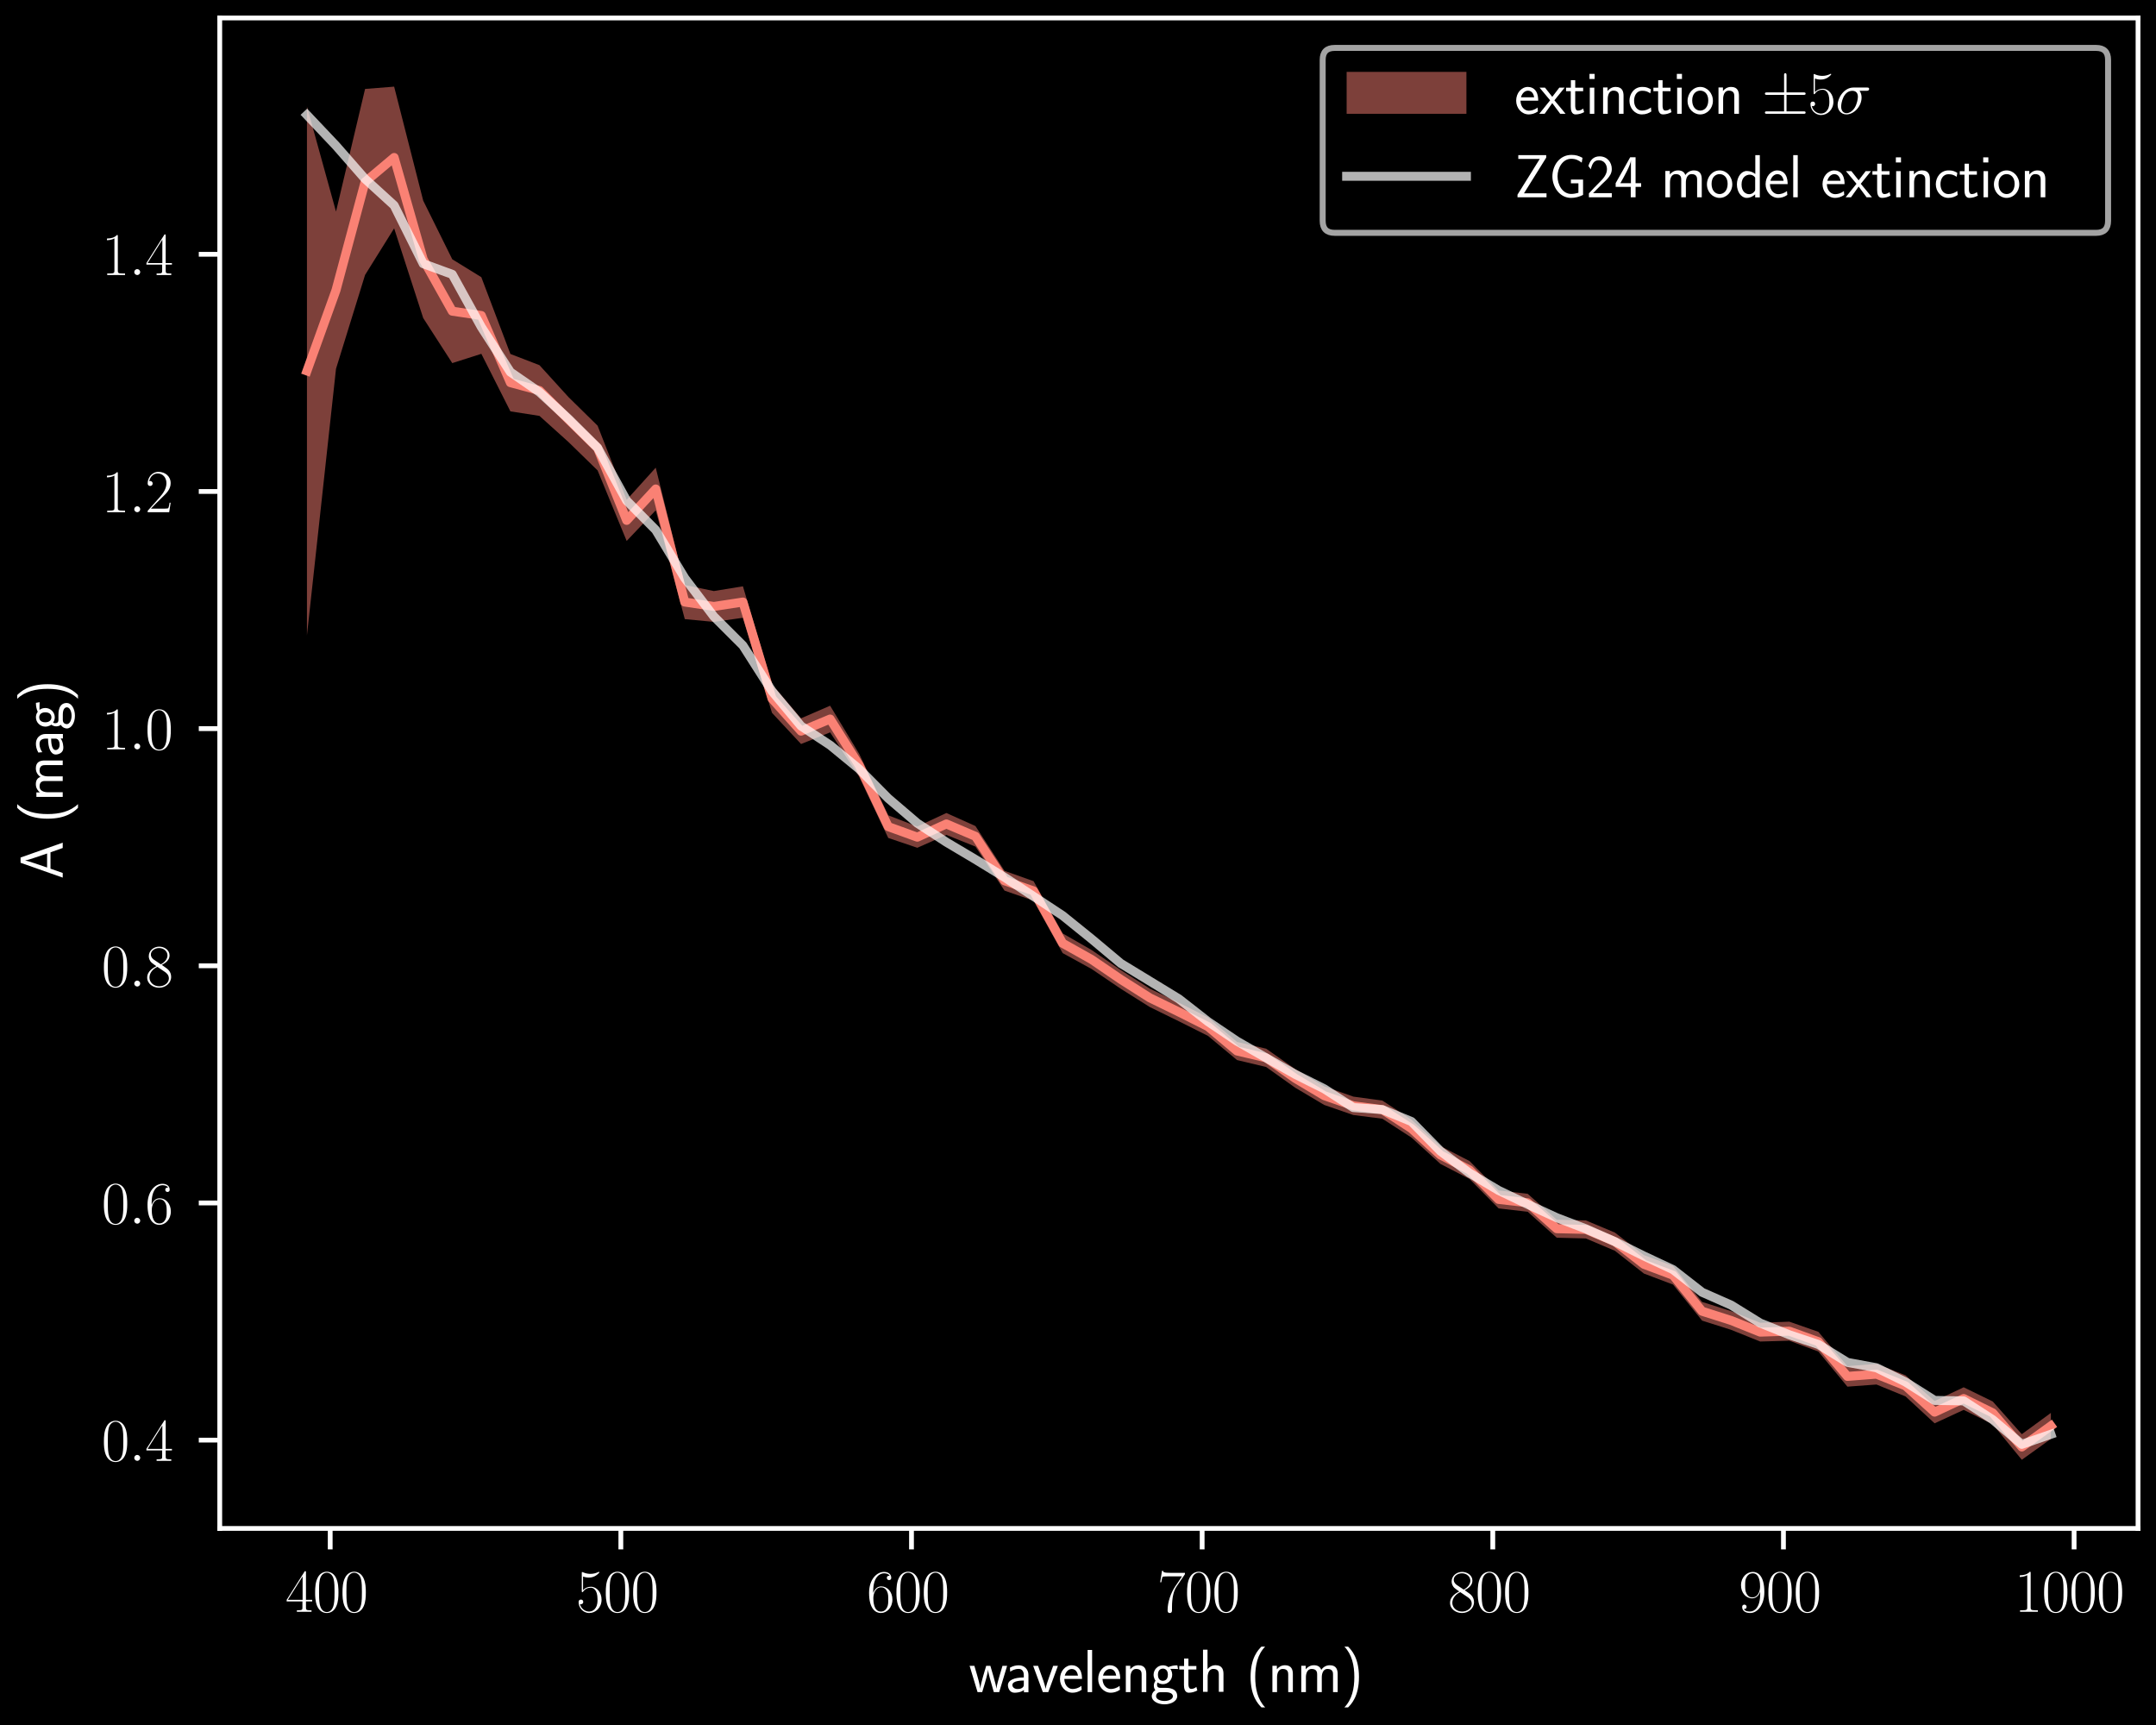 <?xml version="1.0" encoding="UTF-8" standalone="no"?>
<svg
   width="360pt"
   height="288pt"
   viewBox="0 0 360 288"
   version="1.1"
   id="svg2136"
   sodipodi:docname="empirical_extcurve_example_extinction (1).svg"
   inkscape:version="1.1.2 (0a00cf5339, 2022-02-04)"
   xmlns:inkscape="http://www.inkscape.org/namespaces/inkscape"
   xmlns:sodipodi="http://sodipodi.sourceforge.net/DTD/sodipodi-0.dtd"
   xmlns:xlink="http://www.w3.org/1999/xlink"
   xmlns="http://www.w3.org/2000/svg"
   xmlns:svg="http://www.w3.org/2000/svg"
   xmlns:rdf="http://www.w3.org/1999/02/22-rdf-syntax-ns#"
   xmlns:cc="http://creativecommons.org/ns#"
   xmlns:dc="http://purl.org/dc/elements/1.1/">
  <sodipodi:namedview
     id="namedview2138"
     pagecolor="#ffffff"
     bordercolor="#999999"
     borderopacity="1"
     inkscape:pageshadow="0"
     inkscape:pageopacity="0"
     inkscape:pagecheckerboard="0"
     inkscape:document-units="pt"
     showgrid="false"
     inkscape:zoom="1.7005208"
     inkscape:cx="240.22052"
     inkscape:cy="192"
     inkscape:window-width="1440"
     inkscape:window-height="836"
     inkscape:window-x="0"
     inkscape:window-y="0"
     inkscape:window-maximized="1"
     inkscape:current-layer="svg2136" />
  <defs
     id="defs1706">
    <style
       type="text/css"
       id="style1704">*{stroke-linejoin: round; stroke-linecap: butt}</style>
  </defs>
  <g
     id="patch_1">
    <path
       d="M 0,288 H 360 V 0 H 0 Z"
       id="path1708" />
  </g>
  <g
     id="axes_1">
    <g
       id="patch_2">
      <path
         d="M 36.693,255.181 H 357 V 3 H 36.693 Z"
         id="path1711" />
    </g>
    <g
       id="PolyCollection_1">
      <path
         d="m 51.252,17.773 v 88.312 l 4.853,-44.511 4.853,-15.672 4.853,-7.78 4.853,14.976 4.853,7.525 4.853,-1.55 4.853,9.605 4.853,0.759 4.853,4.372 4.853,4.732 4.853,11.776 4.853,-5.116 4.853,18.166 4.853,0.461 4.853,-0.684 4.853,15.871 4.853,5.203 4.853,-1.941 4.853,7.412 4.853,10.214 4.853,1.641 4.853,-2.151 4.853,1.955 4.853,7.348 4.853,1.685 4.853,8.744 4.853,2.667 4.853,3.291 4.853,3.053 4.853,2.377 4.853,2.432 4.853,4.04 4.853,1.154 4.853,3.454 4.853,2.886 4.853,1.679 4.853,0.619 4.853,3.144 4.853,4.41 4.853,2.513 4.853,4.908 4.853,0.56 4.853,4.333 4.853,0.121 4.853,2.058 4.853,3.807 4.853,1.836 4.853,6.018 4.853,1.54 4.853,1.952 4.853,-0.137 4.853,1.807 4.853,5.865 4.853,-0.357 4.853,1.99 4.853,4.488 4.853,-2.247 4.853,2.41 4.853,5.923 4.853,-3.481 v -4.343 0 l -4.853,3.552 -4.853,-5.46 -4.853,-2.369 -4.853,2.29 -4.853,-4.287 -4.853,-1.917 -4.853,0.388 -4.853,-5.737 -4.853,-1.695 -4.853,0.186 -4.853,-1.94 -4.853,-1.544 -4.853,-6.004 -4.853,-1.803 -4.853,-3.768 -4.853,-2.032 -4.853,-0.111 -4.853,-4.333 -4.853,-0.556 -4.853,-4.908 -4.853,-2.502 -4.853,-4.418 -4.853,-3.177 -4.853,-0.665 -4.853,-1.712 -4.853,-2.89 -4.853,-3.402 -4.853,-1.125 -4.853,-4.102 -4.853,-2.442 -4.853,-2.349 -4.853,-3.109 -4.853,-3.333 -4.853,-2.785 -4.853,-8.719 -4.853,-1.726 -4.853,-7.479 -4.853,-2.179 -4.853,2.265 -4.853,-1.877 -4.853,-10.257 -4.853,-8.044 -4.853,2.104 -4.853,-5.665 -4.853,-16.374 -4.853,0.792 -4.853,-1.009 -4.853,-19.589 -4.853,5.367 -4.853,-12.378 -4.853,-4.767 -4.853,-5.336 -4.853,-1.871 -4.853,-12.818 -4.853,-2.988 -4.853,-9.794 -4.853,-19.03 -4.853,0.383 -4.853,20.476 z"
         clip-path="url(#pb987a91127)"
         style="fill:#fa8174;fill-opacity:0.5"
         id="path1714" />
    </g>
    <g
       id="matplotlib.axis_1">
      <g
         id="xtick_1">
        <g
           id="line2d_1">
          <defs
             id="defs1718">
            <path
               id="ma34784a773"
               d="M 0,0 V 3.5"
               style="stroke:#ffffff;stroke-width:0.8" />
          </defs>
          <g
             id="g1722">
            <use
               xlink:href="#ma34784a773"
               x="55.135"
               y="255.181"
               style="fill:#ffffff;stroke:#ffffff;stroke-width:0.8"
               id="use1720"
               width="100%"
               height="100%" />
          </g>
        </g>
        <g
           id="text_1">
          <!-- $\mathdefault{400}$ -->
          <g
             style="fill:#ffffff"
             transform="matrix(0.1,0,0,-0.1,47.663,269.1)"
             id="g1735">
            <defs
               id="defs1727">
              <path
                 id="CMR17-34"
                 d="m 2150,4122 c 0,134 -6,134 -121,134 L 128,1254 V 1088 H 1779 V 457 c 0,-233 -13,-297 -461,-297 H 1197 V 0 c 205,0 550,0 768,0 217,0 563,0 768,0 v 160 h -122 c -448,0 -461,64 -461,297 v 631 h 653 v 166 H 2150 Z M 1798,3703 V 1254 H 256 Z"
                 transform="scale(0.016)" />
              <path
                 id="CMR17-30"
                 d="m 2688,2025 c 0,391 -6,1055 -275,1566 -237,448 -615,607 -947,607 -308,0 -698,-140 -941,-601 C 269,3118 243,2524 243,2025 c 0,-364 7,-919 205,-1406 275,-658 768,-747 1018,-747 294,0 742,121 1004,728 192,442 218,959 218,1425 z M 1466,-26 c -410,0 -653,351 -743,838 -70,376 -70,926 -70,1284 0,492 0,901 83,1291 122,542 480,709 730,709 262,0 601,-173 723,-696 83,-364 89,-793 89,-1304 0,-416 0,-927 -76,-1304 C 2067,95 1690,-26 1466,-26 Z"
                 transform="scale(0.016)" />
            </defs>
            <use
               xlink:href="#CMR17-34"
               transform="scale(0.996)"
               id="use1729"
               x="0"
               y="0"
               width="100%"
               height="100%" />
            <use
               xlink:href="#CMR17-30"
               transform="matrix(0.996,0,0,0.996,45.69,0)"
               id="use1731"
               x="0"
               y="0"
               width="100%"
               height="100%" />
            <use
               xlink:href="#CMR17-30"
               transform="matrix(0.996,0,0,0.996,91.381,0)"
               id="use1733"
               x="0"
               y="0"
               width="100%"
               height="100%" />
          </g>
        </g>
      </g>
      <g
         id="xtick_2">
        <g
           id="line2d_2">
          <g
             id="g1741">
            <use
               xlink:href="#ma34784a773"
               x="103.666"
               y="255.181"
               style="fill:#ffffff;stroke:#ffffff;stroke-width:0.8"
               id="use1739"
               width="100%"
               height="100%" />
          </g>
        </g>
        <g
           id="text_2">
          <!-- $\mathdefault{500}$ -->
          <g
             style="fill:#ffffff"
             transform="matrix(0.1,0,0,-0.1,96.194,269.1)"
             id="g1753">
            <defs
               id="defs1745">
              <path
                 id="CMR17-35"
                 d="m 730,3692 c 64,-26 326,-108 595,-108 595,0 921,327 1107,516 0,57 0,92 -38,92 -7,0 -20,0 -71,-29 -224,-105 -486,-190 -806,-190 -192,0 -480,26 -794,166 -70,32 -83,32 -89,32 -32,0 -39,-7 -39,-134 V 2203 c 0,-114 0,-146 64,-146 32,0 45,13 77,57 205,287 486,408 806,408 224,0 704,-140 704,-1233 0,-204 0,-574 -192,-868 C 1894,159 1645,25 1370,25 947,25 518,320 403,814 c 26,-7 77,-19 103,-19 83,0 243,45 243,243 0,172 -122,242 -243,242 -148,0 -244,-90 -244,-269 0,-557 442,-1139 1120,-1139 660,0 1287,568 1287,1392 0,766 -499,1360 -1120,1360 -327,0 -602,-121 -819,-350 z"
                 transform="scale(0.016)" />
            </defs>
            <use
               xlink:href="#CMR17-35"
               transform="scale(0.996)"
               id="use1747"
               x="0"
               y="0"
               width="100%"
               height="100%" />
            <use
               xlink:href="#CMR17-30"
               transform="matrix(0.996,0,0,0.996,45.69,0)"
               id="use1749"
               x="0"
               y="0"
               width="100%"
               height="100%" />
            <use
               xlink:href="#CMR17-30"
               transform="matrix(0.996,0,0,0.996,91.381,0)"
               id="use1751"
               x="0"
               y="0"
               width="100%"
               height="100%" />
          </g>
        </g>
      </g>
      <g
         id="xtick_3">
        <g
           id="line2d_3">
          <g
             id="g1759">
            <use
               xlink:href="#ma34784a773"
               x="152.198"
               y="255.181"
               style="fill:#ffffff;stroke:#ffffff;stroke-width:0.8"
               id="use1757"
               width="100%"
               height="100%" />
          </g>
        </g>
        <g
           id="text_3">
          <!-- $\mathdefault{600}$ -->
          <g
             style="fill:#ffffff"
             transform="matrix(0.1,0,0,-0.1,144.726,269.1)"
             id="g1771">
            <defs
               id="defs1763">
              <path
                 id="CMR17-36"
                 d="m 678,2176 c 0,1514 717,1856 1133,1856 135,0 461,-23 589,-256 -102,0 -294,0 -294,-223 0,-172 140,-230 230,-230 58,0 230,25 230,237 0,394 -320,619 -761,619 -762,0 -1562,-789 -1562,-2195 0,-1731 723,-2112 1235,-2112 621,0 1210,555 1210,1411 0,798 -518,1379 -1171,1379 -391,0 -679,-255 -839,-702 z M 1478,25 c -787,0 -787,1175 -787,1411 0,460 218,1124 813,1124 109,0 422,0 634,-440 115,-250 115,-511 115,-831 0,-345 0,-599 -135,-855 C 1978,171 1773,25 1478,25 Z"
                 transform="scale(0.016)" />
            </defs>
            <use
               xlink:href="#CMR17-36"
               transform="scale(0.996)"
               id="use1765"
               x="0"
               y="0"
               width="100%"
               height="100%" />
            <use
               xlink:href="#CMR17-30"
               transform="matrix(0.996,0,0,0.996,45.69,0)"
               id="use1767"
               x="0"
               y="0"
               width="100%"
               height="100%" />
            <use
               xlink:href="#CMR17-30"
               transform="matrix(0.996,0,0,0.996,91.381,0)"
               id="use1769"
               x="0"
               y="0"
               width="100%"
               height="100%" />
          </g>
        </g>
      </g>
      <g
         id="xtick_4">
        <g
           id="line2d_4">
          <g
             id="g1777">
            <use
               xlink:href="#ma34784a773"
               x="200.729"
               y="255.181"
               style="fill:#ffffff;stroke:#ffffff;stroke-width:0.8"
               id="use1775"
               width="100%"
               height="100%" />
          </g>
        </g>
        <g
           id="text_4">
          <!-- $\mathdefault{700}$ -->
          <g
             style="fill:#ffffff"
             transform="matrix(0.1,0,0,-0.1,193.257,269.1)"
             id="g1789">
            <defs
               id="defs1781">
              <path
                 id="CMR17-37"
                 d="m 2886,3941 v 140 H 1382 c -748,0 -761,84 -787,207 H 480 L 294,3094 h 116 c 19,121 64,446 140,567 39,51 512,51 621,51 H 2579 L 1869,2661 C 1395,1954 1069,999 1069,165 c 0,-76 0,-293 230,-293 231,0 231,217 231,299 v 294 c 0,1043 179,1731 473,2171 z"
                 transform="scale(0.016)" />
            </defs>
            <use
               xlink:href="#CMR17-37"
               transform="scale(0.996)"
               id="use1783"
               x="0"
               y="0"
               width="100%"
               height="100%" />
            <use
               xlink:href="#CMR17-30"
               transform="matrix(0.996,0,0,0.996,45.69,0)"
               id="use1785"
               x="0"
               y="0"
               width="100%"
               height="100%" />
            <use
               xlink:href="#CMR17-30"
               transform="matrix(0.996,0,0,0.996,91.381,0)"
               id="use1787"
               x="0"
               y="0"
               width="100%"
               height="100%" />
          </g>
        </g>
      </g>
      <g
         id="xtick_5">
        <g
           id="line2d_5">
          <g
             id="g1795">
            <use
               xlink:href="#ma34784a773"
               x="249.26"
               y="255.181"
               style="fill:#ffffff;stroke:#ffffff;stroke-width:0.8"
               id="use1793"
               width="100%"
               height="100%" />
          </g>
        </g>
        <g
           id="text_5">
          <!-- $\mathdefault{800}$ -->
          <g
             style="fill:#ffffff"
             transform="matrix(0.1,0,0,-0.1,241.788,269.1)"
             id="g1807">
            <defs
               id="defs1799">
              <path
                 id="CMR17-38"
                 d="m 1741,2264 c 403,203 813,509 813,999 0,578 -564,916 -1082,916 -582,0 -1094,-420 -1094,-999 0,-159 38,-433 288,-675 64,-63 332,-254 505,-375 C 883,1983 211,1634 211,934 211,279 838,-128 1459,-128 c 685,0 1261,490 1261,1138 0,580 -390,847 -646,1019 z m -839,558 c -51,32 -307,229 -307,529 0,388 403,681 864,681 506,0 877,-356 877,-770 0,-593 -666,-931 -698,-931 -6,0 -12,0 -64,39 z M 2080,1519 c 96,-70 403,-279 403,-668 C 2483,381 2010,25 1472,25 890,25 448,438 448,940 c 0,503 390,922 832,1120 z"
                 transform="scale(0.016)" />
            </defs>
            <use
               xlink:href="#CMR17-38"
               transform="scale(0.996)"
               id="use1801"
               x="0"
               y="0"
               width="100%"
               height="100%" />
            <use
               xlink:href="#CMR17-30"
               transform="matrix(0.996,0,0,0.996,45.69,0)"
               id="use1803"
               x="0"
               y="0"
               width="100%"
               height="100%" />
            <use
               xlink:href="#CMR17-30"
               transform="matrix(0.996,0,0,0.996,91.381,0)"
               id="use1805"
               x="0"
               y="0"
               width="100%"
               height="100%" />
          </g>
        </g>
      </g>
      <g
         id="xtick_6">
        <g
           id="line2d_6">
          <g
             id="g1813">
            <use
               xlink:href="#ma34784a773"
               x="297.792"
               y="255.181"
               style="fill:#ffffff;stroke:#ffffff;stroke-width:0.8"
               id="use1811"
               width="100%"
               height="100%" />
          </g>
        </g>
        <g
           id="text_6">
          <!-- $\mathdefault{900}$ -->
          <g
             style="fill:#ffffff"
             transform="matrix(0.1,0,0,-0.1,290.32,269.1)"
             id="g1825">
            <defs
               id="defs1817">
              <path
                 id="CMR17-39"
                 d="M 2253,1864 C 2253,464 1670,31 1190,31 c -147,0 -505,0 -652,263 166,-26 288,63 288,224 0,174 -141,231 -231,231 -57,0 -230,-26 -230,-243 0,-435 377,-634 838,-634 736,0 1485,802 1485,2201 0,1744 -717,2106 -1203,2106 -634,0 -1242,-551 -1242,-1401 0,-787 519,-1370 1171,-1370 538,0 775,495 839,704 z m -826,-354 c -173,0 -416,32 -614,412 -135,247 -135,539 -135,849 0,375 0,634 180,913 89,133 256,348 627,348 755,0 755,-1147 755,-1400 0,-450 -205,-1122 -813,-1122 z"
                 transform="scale(0.016)" />
            </defs>
            <use
               xlink:href="#CMR17-39"
               transform="scale(0.996)"
               id="use1819"
               x="0"
               y="0"
               width="100%"
               height="100%" />
            <use
               xlink:href="#CMR17-30"
               transform="matrix(0.996,0,0,0.996,45.69,0)"
               id="use1821"
               x="0"
               y="0"
               width="100%"
               height="100%" />
            <use
               xlink:href="#CMR17-30"
               transform="matrix(0.996,0,0,0.996,91.381,0)"
               id="use1823"
               x="0"
               y="0"
               width="100%"
               height="100%" />
          </g>
        </g>
      </g>
      <g
         id="xtick_7">
        <g
           id="line2d_7">
          <g
             id="g1831">
            <use
               xlink:href="#ma34784a773"
               x="346.323"
               y="255.181"
               style="fill:#ffffff;stroke:#ffffff;stroke-width:0.8"
               id="use1829"
               width="100%"
               height="100%" />
          </g>
        </g>
        <g
           id="text_7">
          <!-- $\mathdefault{1000}$ -->
          <g
             style="fill:#ffffff"
             transform="matrix(0.1,0,0,-0.1,336.36,269.1)"
             id="g1845">
            <defs
               id="defs1835">
              <path
                 id="CMR17-31"
                 d="m 1702,4058 c 0,134 -6,134 -96,134 -249,-276 -627,-365 -985,-365 -19,0 -51,0 -58,-19 -6,-13 -6,-26 -6,-160 198,0 531,38 787,191 V 461 C 1344,236 1331,160 781,160 H 589 V 0 c 307,0 627,0 934,0 307,0 627,0 935,0 v 160 h -192 c -551,0 -564,70 -564,298 z"
                 transform="scale(0.016)" />
            </defs>
            <use
               xlink:href="#CMR17-31"
               transform="scale(0.996)"
               id="use1837"
               x="0"
               y="0"
               width="100%"
               height="100%" />
            <use
               xlink:href="#CMR17-30"
               transform="matrix(0.996,0,0,0.996,45.69,0)"
               id="use1839"
               x="0"
               y="0"
               width="100%"
               height="100%" />
            <use
               xlink:href="#CMR17-30"
               transform="matrix(0.996,0,0,0.996,91.381,0)"
               id="use1841"
               x="0"
               y="0"
               width="100%"
               height="100%" />
            <use
               xlink:href="#CMR17-30"
               transform="matrix(0.996,0,0,0.996,137.071,0)"
               id="use1843"
               x="0"
               y="0"
               width="100%"
               height="100%" />
          </g>
        </g>
      </g>
      <g
         id="text_8">
        <!-- wavelength (nm) -->
        <g
           style="fill:#ffffff"
           transform="matrix(0.1,0,0,-0.1,161.77,282.509)"
           id="g1891">
          <defs
             id="defs1861">
            <path
               id="CMSS17-77"
               d="M 4013,2752 H 3526 L 3187,1601 C 3117,1358 2918,685 2893,371 h -7 c -12,193 -121,653 -300,1262 L 2259,2752 H 1818 L 1498,1658 C 1338,1101 1216,627 1203,371 h -6 C 1171,749 909,1633 870,1773 L 582,2752 H 83 L 915,0 h 487 c 332,1096 588,1943 608,2370 12,-210 121,-663 185,-886 L 2618,0 h 563 z"
               transform="scale(0.016)" />
            <path
               id="CMSS17-61"
               d="m 2406,1791 c 0,601 -428,1017 -1004,1017 -282,0 -589,-51 -941,-255 l 38,-418 c 160,113 435,297 896,297 327,0 525,-252 525,-650 V 1536 C 896,1536 256,1238 256,726 256,461 416,-64 947,-64 c 96,0 615,0 986,281 V -19 h 473 z M 1920,816 c 0,-115 0,-268 -192,-382 -166,-109 -378,-109 -467,-109 -320,0 -538,186 -538,419 0,467 999,467 1197,467 z"
               transform="scale(0.016)" />
            <path
               id="CMSS17-76"
               d="M 2675,2752 H 2176 L 1747,1556 C 1613,1165 1421,627 1389,352 h -7 c -12,116 -64,282 -96,397 -38,141 -89,307 -128,423 L 595,2752 H 83 L 1094,0 h 570 z"
               transform="scale(0.016)" />
            <path
               id="CMSS17-65"
               d="m 2502,1377 c 0,213 -12,626 -217,968 -224,368 -589,471 -864,471 C 755,2816 192,2188 192,1375 192,582 774,-64 1510,-64 c 288,0 640,83 960,312 0,26 -12,166 -19,172 0,13 -19,210 -19,236 C 2125,407 1773,325 1517,325 1107,325 666,667 646,1377 Z M 698,1728 c 83,356 364,693 723,693 96,0 544,0 659,-693 z"
               transform="scale(0.016)" />
            <path
               id="CMSS17-6c"
               d="M 947,4416 H 474 V 0 h 473 z"
               transform="scale(0.016)" />
            <path
               id="CMSS17-6e"
               d="m 2618,1877 c 0,406 -96,939 -820,939 -409,0 -678,-210 -857,-427 v 369 H 474 V 0 h 486 v 1559 c 0,405 154,869 589,869 563,0 582,-380 582,-599 V 0 h 487 z"
               transform="scale(0.016)" />
            <path
               id="CMSS17-67"
               d="m 2848,2808 c -365,0 -678,-70 -934,-191 -212,160 -429,191 -576,191 -557,0 -980,-459 -980,-994 0,-346 192,-607 205,-619 C 448,1035 384,863 384,672 384,448 474,289 544,200 211,-3 166,-314 166,-435 c 0,-463 583,-845 1332,-845 755,0 1337,382 1337,852 0,876 -979,876 -1248,876 h -518 c -96,0 -352,0 -352,343 0,130 57,213 64,219 96,-70 294,-178 557,-178 531,0 972,446 972,995 0,305 -140,528 -198,605 h 19 c 19,0 288,0 384,0 205,0 224,-3 403,-13 z M 1338,1182 c -218,0 -525,133 -525,641 0,552 352,641 518,641 218,0 525,-133 525,-641 0,-552 -352,-641 -518,-641 z M 1581,-10 c 153,0 800,0 800,-432 0,-272 -397,-487 -877,-487 -486,0 -883,209 -883,494 0,32 0,425 441,425 z"
               transform="scale(0.016)" />
            <path
               id="CMSS17-74"
               d="m 1069,2368 h 832 v 369 h -832 v 783 H 614 V 2737 H 109 V 2368 H 602 V 749 c 0,-365 83,-813 505,-813 320,0 615,89 896,236 L 1901,548 C 1747,414 1562,337 1363,337 c -281,0 -294,359 -294,519 z"
               transform="scale(0.016)" />
            <path
               id="CMSS17-68"
               d="m 2618,1891 c 0,401 -96,929 -820,929 -403,0 -665,-197 -851,-413 V 4448 H 474 V 32 h 486 v 1541 c 0,400 154,859 589,859 563,0 582,-376 582,-593 V 32 h 487 z"
               transform="scale(0.016)" />
            <path
               id="CMSS17-28"
               d="M 1613,4768 C 1267,4417 474,3601 474,1588 c 0,-2021 793,-2831 1139,-3188 h 390 C 1216,-784 960,357 960,1581 c 0,1217 243,2365 1043,3187 z"
               transform="scale(0.016)" />
            <path
               id="CMSS17-6d"
               d="m 4288,1877 c 0,431 -109,939 -826,939 -480,0 -768,-300 -896,-485 -115,339 -384,485 -768,485 -435,0 -710,-248 -857,-427 v 369 H 474 V 0 h 486 v 1559 c 0,380 141,869 595,869 583,0 583,-412 583,-599 V 0 h 486 v 1559 c 0,380 141,869 595,869 583,0 583,-412 583,-599 V 0 h 486 z"
               transform="scale(0.016)" />
            <path
               id="CMSS17-29"
               d="m 723,-1600 c 346,351 1139,1167 1139,3181 0,2020 -793,2830 -1139,3187 H 333 C 1120,3952 1376,2811 1376,1588 1376,370 1133,-778 333,-1600 Z"
               transform="scale(0.016)" />
          </defs>
          <use
             xlink:href="#CMSS17-77"
             transform="scale(0.996)"
             id="use1863"
             x="0"
             y="0"
             width="100%"
             height="100%" />
          <use
             xlink:href="#CMSS17-61"
             transform="matrix(0.996,0,0,0.996,61.217,0)"
             id="use1865"
             x="0"
             y="0"
             width="100%"
             height="100%" />
          <use
             xlink:href="#CMSS17-76"
             transform="matrix(0.996,0,0,0.996,106.139,0)"
             id="use1867"
             x="0"
             y="0"
             width="100%"
             height="100%" />
          <use
             xlink:href="#CMSS17-65"
             transform="matrix(0.996,0,0,0.996,149.139,0)"
             id="use1869"
             x="0"
             y="0"
             width="100%"
             height="100%" />
          <use
             xlink:href="#CMSS17-6c"
             transform="matrix(0.996,0,0,0.996,190.778,0)"
             id="use1871"
             x="0"
             y="0"
             width="100%"
             height="100%" />
          <use
             xlink:href="#CMSS17-65"
             transform="matrix(0.996,0,0,0.996,212.959,0)"
             id="use1873"
             x="0"
             y="0"
             width="100%"
             height="100%" />
          <use
             xlink:href="#CMSS17-6e"
             transform="matrix(0.996,0,0,0.996,254.598,0)"
             id="use1875"
             x="0"
             y="0"
             width="100%"
             height="100%" />
          <use
             xlink:href="#CMSS17-67"
             transform="matrix(0.996,0,0,0.996,302.802,0)"
             id="use1877"
             x="0"
             y="0"
             width="100%"
             height="100%" />
          <use
             xlink:href="#CMSS17-74"
             transform="matrix(0.996,0,0,0.996,349.646,0)"
             id="use1879"
             x="0"
             y="0"
             width="100%"
             height="100%" />
          <use
             xlink:href="#CMSS17-68"
             transform="matrix(0.996,0,0,0.996,383.478,0)"
             id="use1881"
             x="0"
             y="0"
             width="100%"
             height="100%" />
          <use
             xlink:href="#CMSS17-28"
             transform="matrix(0.996,0,0,0.996,462.912,0)"
             id="use1883"
             x="0"
             y="0"
             width="100%"
             height="100%" />
          <use
             xlink:href="#CMSS17-6e"
             transform="matrix(0.996,0,0,0.996,499.346,0)"
             id="use1885"
             x="0"
             y="0"
             width="100%"
             height="100%" />
          <use
             xlink:href="#CMSS17-6d"
             transform="matrix(0.996,0,0,0.996,547.551,0)"
             id="use1887"
             x="0"
             y="0"
             width="100%"
             height="100%" />
          <use
             xlink:href="#CMSS17-29"
             transform="matrix(0.996,0,0,0.996,621.78,0)"
             id="use1889"
             x="0"
             y="0"
             width="100%"
             height="100%" />
        </g>
      </g>
    </g>
    <g
       id="matplotlib.axis_2">
      <g
         id="ytick_1">
        <g
           id="line2d_8">
          <defs
             id="defs1896">
            <path
               id="m6f5e0d5624"
               d="M 0,0 H -3.5"
               style="stroke:#ffffff;stroke-width:0.8" />
          </defs>
          <g
             id="g1900">
            <use
               xlink:href="#m6f5e0d5624"
               x="36.693"
               y="240.437"
               style="fill:#ffffff;stroke:#ffffff;stroke-width:0.8"
               id="use1898"
               width="100%"
               height="100%" />
          </g>
        </g>
        <g
           id="text_9">
          <!-- $\mathdefault{0.4}$ -->
          <g
             style="fill:#ffffff"
             transform="matrix(0.1,0,0,-0.1,16.963,243.896)"
             id="g1912">
            <defs
               id="defs1904">
              <path
                 id="CMMI12-3a"
                 d="M 1178,307 C 1178,492 1024,619 870,619 685,619 557,466 557,313 557,128 710,0 864,0 c 186,0 314,153 314,307 z"
                 transform="scale(0.016)" />
            </defs>
            <use
               xlink:href="#CMR17-30"
               transform="scale(0.996)"
               id="use1906"
               x="0"
               y="0"
               width="100%"
               height="100%" />
            <use
               xlink:href="#CMMI12-3a"
               transform="matrix(0.996,0,0,0.996,45.69,0)"
               id="use1908"
               x="0"
               y="0"
               width="100%"
               height="100%" />
            <use
               xlink:href="#CMR17-34"
               transform="matrix(0.996,0,0,0.996,72.788,0)"
               id="use1910"
               x="0"
               y="0"
               width="100%"
               height="100%" />
          </g>
        </g>
      </g>
      <g
         id="ytick_2">
        <g
           id="line2d_9">
          <g
             id="g1918">
            <use
               xlink:href="#m6f5e0d5624"
               x="36.693"
               y="200.841"
               style="fill:#ffffff;stroke:#ffffff;stroke-width:0.8"
               id="use1916"
               width="100%"
               height="100%" />
          </g>
        </g>
        <g
           id="text_10">
          <!-- $\mathdefault{0.6}$ -->
          <g
             style="fill:#ffffff"
             transform="matrix(0.1,0,0,-0.1,16.963,204.3)"
             id="g1927">
            <use
               xlink:href="#CMR17-30"
               transform="scale(0.996)"
               id="use1921"
               x="0"
               y="0"
               width="100%"
               height="100%" />
            <use
               xlink:href="#CMMI12-3a"
               transform="matrix(0.996,0,0,0.996,45.69,0)"
               id="use1923"
               x="0"
               y="0"
               width="100%"
               height="100%" />
            <use
               xlink:href="#CMR17-36"
               transform="matrix(0.996,0,0,0.996,72.788,0)"
               id="use1925"
               x="0"
               y="0"
               width="100%"
               height="100%" />
          </g>
        </g>
      </g>
      <g
         id="ytick_3">
        <g
           id="line2d_10">
          <g
             id="g1933">
            <use
               xlink:href="#m6f5e0d5624"
               x="36.693"
               y="161.245"
               style="fill:#ffffff;stroke:#ffffff;stroke-width:0.8"
               id="use1931"
               width="100%"
               height="100%" />
          </g>
        </g>
        <g
           id="text_11">
          <!-- $\mathdefault{0.8}$ -->
          <g
             style="fill:#ffffff"
             transform="matrix(0.1,0,0,-0.1,16.963,164.705)"
             id="g1942">
            <use
               xlink:href="#CMR17-30"
               transform="scale(0.996)"
               id="use1936"
               x="0"
               y="0"
               width="100%"
               height="100%" />
            <use
               xlink:href="#CMMI12-3a"
               transform="matrix(0.996,0,0,0.996,45.69,0)"
               id="use1938"
               x="0"
               y="0"
               width="100%"
               height="100%" />
            <use
               xlink:href="#CMR17-38"
               transform="matrix(0.996,0,0,0.996,72.788,0)"
               id="use1940"
               x="0"
               y="0"
               width="100%"
               height="100%" />
          </g>
        </g>
      </g>
      <g
         id="ytick_4">
        <g
           id="line2d_11">
          <g
             id="g1948">
            <use
               xlink:href="#m6f5e0d5624"
               x="36.693"
               y="121.65"
               style="fill:#ffffff;stroke:#ffffff;stroke-width:0.8"
               id="use1946"
               width="100%"
               height="100%" />
          </g>
        </g>
        <g
           id="text_12">
          <!-- $\mathdefault{1.0}$ -->
          <g
             style="fill:#ffffff"
             transform="matrix(0.1,0,0,-0.1,16.963,125.109)"
             id="g1957">
            <use
               xlink:href="#CMR17-31"
               transform="scale(0.996)"
               id="use1951"
               x="0"
               y="0"
               width="100%"
               height="100%" />
            <use
               xlink:href="#CMMI12-3a"
               transform="matrix(0.996,0,0,0.996,45.69,0)"
               id="use1953"
               x="0"
               y="0"
               width="100%"
               height="100%" />
            <use
               xlink:href="#CMR17-30"
               transform="matrix(0.996,0,0,0.996,72.788,0)"
               id="use1955"
               x="0"
               y="0"
               width="100%"
               height="100%" />
          </g>
        </g>
      </g>
      <g
         id="ytick_5">
        <g
           id="line2d_12">
          <g
             id="g1963">
            <use
               xlink:href="#m6f5e0d5624"
               x="36.693"
               y="82.054"
               style="fill:#ffffff;stroke:#ffffff;stroke-width:0.8"
               id="use1961"
               width="100%"
               height="100%" />
          </g>
        </g>
        <g
           id="text_13">
          <!-- $\mathdefault{1.2}$ -->
          <g
             style="fill:#ffffff"
             transform="matrix(0.1,0,0,-0.1,16.963,85.513)"
             id="g1975">
            <defs
               id="defs1967">
              <path
                 id="CMR17-32"
                 d="M 2669,989 H 2554 C 2490,536 2438,459 2413,420 2381,369 1920,369 1830,369 H 602 c 230,250 678,703 1222,1228 390,370 845,805 845,1438 0,755 -602,1189 -1274,1189 -704,0 -1133,-620 -1133,-1194 0,-250 186,-282 263,-282 64,0 256,39 256,262 0,197 -167,254 -256,254 -39,0 -77,-6 -103,-19 122,545 493,813 884,813 556,0 921,-441 921,-1023 0,-556 -326,-1035 -691,-1451 L 262,146 V 0 h 2253 z"
                 transform="scale(0.016)" />
            </defs>
            <use
               xlink:href="#CMR17-31"
               transform="scale(0.996)"
               id="use1969"
               x="0"
               y="0"
               width="100%"
               height="100%" />
            <use
               xlink:href="#CMMI12-3a"
               transform="matrix(0.996,0,0,0.996,45.69,0)"
               id="use1971"
               x="0"
               y="0"
               width="100%"
               height="100%" />
            <use
               xlink:href="#CMR17-32"
               transform="matrix(0.996,0,0,0.996,72.788,0)"
               id="use1973"
               x="0"
               y="0"
               width="100%"
               height="100%" />
          </g>
        </g>
      </g>
      <g
         id="ytick_6">
        <g
           id="line2d_13">
          <g
             id="g1981">
            <use
               xlink:href="#m6f5e0d5624"
               x="36.693"
               y="42.458"
               style="fill:#ffffff;stroke:#ffffff;stroke-width:0.8"
               id="use1979"
               width="100%"
               height="100%" />
          </g>
        </g>
        <g
           id="text_14">
          <!-- $\mathdefault{1.4}$ -->
          <g
             style="fill:#ffffff"
             transform="matrix(0.1,0,0,-0.1,16.963,45.917)"
             id="g1990">
            <use
               xlink:href="#CMR17-31"
               transform="scale(0.996)"
               id="use1984"
               x="0"
               y="0"
               width="100%"
               height="100%" />
            <use
               xlink:href="#CMMI12-3a"
               transform="matrix(0.996,0,0,0.996,45.69,0)"
               id="use1986"
               x="0"
               y="0"
               width="100%"
               height="100%" />
            <use
               xlink:href="#CMR17-34"
               transform="matrix(0.996,0,0,0.996,72.788,0)"
               id="use1988"
               x="0"
               y="0"
               width="100%"
               height="100%" />
          </g>
        </g>
      </g>
      <g
         id="text_15">
        <!-- A (mag) -->
        <g
           style="fill:#ffffff"
           transform="matrix(0,-0.1,-0.1,0,10.472,146.788)"
           id="g2009">
          <defs
             id="defs1995">
            <path
               id="CMSS17-41"
               d="M 2272,4416 H 1722 L 166,0 h 487 l 448,1280 H 2816 L 3270,0 h 557 z M 2694,1637 H 1222 c 308,891 692,2001 736,2288 h 7 c 45,-262 173,-644 281,-969 z"
               transform="scale(0.016)" />
          </defs>
          <use
             xlink:href="#CMSS17-41"
             transform="scale(0.996)"
             id="use1997"
             x="0"
             y="0"
             width="100%"
             height="100%" />
          <use
             xlink:href="#CMSS17-28"
             transform="matrix(0.996,0,0,0.996,93.447,0)"
             id="use1999"
             x="0"
             y="0"
             width="100%"
             height="100%" />
          <use
             xlink:href="#CMSS17-6d"
             transform="matrix(0.996,0,0,0.996,129.881,0)"
             id="use2001"
             x="0"
             y="0"
             width="100%"
             height="100%" />
          <use
             xlink:href="#CMSS17-61"
             transform="matrix(0.996,0,0,0.996,204.11,0)"
             id="use2003"
             x="0"
             y="0"
             width="100%"
             height="100%" />
          <use
             xlink:href="#CMSS17-67"
             transform="matrix(0.996,0,0,0.996,249.032,0)"
             id="use2005"
             x="0"
             y="0"
             width="100%"
             height="100%" />
          <use
             xlink:href="#CMSS17-29"
             transform="matrix(0.996,0,0,0.996,295.876,0)"
             id="use2007"
             x="0"
             y="0"
             width="100%"
             height="100%" />
        </g>
      </g>
    </g>
    <g
       id="line2d_14" />
    <g
       id="line2d_15" />
    <g
       id="line2d_16" />
    <g
       id="line2d_17">
      <path
         d="m 51.252,61.929 4.853,-13.481 4.853,-18.074 4.853,-4.082 4.853,17.003 4.853,8.66 4.853,0.719 4.853,11.212 4.853,1.315 4.853,4.854 4.853,4.749 4.853,12.077 4.853,-5.242 4.853,18.877 4.853,0.735 4.853,-0.738 4.853,16.123 4.853,5.434 4.853,-2.023 4.853,7.728 4.853,10.236 4.853,1.759 4.853,-2.208 4.853,2.067 4.853,7.414 4.853,1.706 4.853,8.732 4.853,2.726 4.853,3.312 4.853,3.081 4.853,2.363 4.853,2.437 4.853,4.071 4.853,1.139 4.853,3.428 4.853,2.888 4.853,1.695 4.853,0.642 4.853,3.16 4.853,4.414 4.853,2.507 4.853,4.908 4.853,0.558 4.853,4.333 4.853,0.116 4.853,2.045 4.853,3.787 4.853,1.82 4.853,6.011 4.853,1.542 4.853,1.946 4.853,-0.162 4.853,1.751 4.853,5.801 4.853,-0.373 4.853,1.954 4.853,4.387 4.853,-2.268 4.853,2.39 4.853,5.692 4.853,-3.517"
         clip-path="url(#pb987a91127)"
         style="fill:none;stroke:#fa8174;stroke-width:1.5;stroke-linecap:square"
         id="path2016" />
    </g>
    <g
       id="line2d_18">
      <path
         d="m 51.252,19.199 4.853,5.126 4.853,5.543 4.853,4.427 4.853,9.73 4.853,1.782 4.853,8.796 4.853,7.516 4.853,3.349 4.853,4.466 4.853,4.824 4.853,8.827 4.853,4.897 4.853,8.044 4.853,6.402 4.853,4.845 4.853,7.615 4.853,5.829 4.853,3.195 4.853,3.984 4.853,4.897 4.853,4.146 4.853,3.169 4.853,2.885 4.853,2.974 4.853,3.191 4.853,3.206 4.853,3.917 4.853,4.068 4.853,2.956 4.853,2.964 4.853,3.793 4.853,3.272 4.853,2.782 4.853,2.746 4.853,2.423 4.853,3.129 4.853,0.342 4.853,1.984 4.853,4.96 4.853,3.661 4.853,2.889 4.853,2.323 4.853,2.228 4.853,1.86 4.853,2.134 4.853,2.404 4.853,2.27 4.853,3.783 4.853,2.143 4.853,3 4.853,1.953 4.853,1.616 4.853,2.992 4.853,0.897 4.853,2.385 4.853,3.071 4.853,0.074 4.853,3.143 4.853,4.112 4.853,-1.677"
         clip-path="url(#pb987a91127)"
         style="fill:none;stroke:#ffffff;stroke-width:1.5;stroke-linecap:square;stroke-opacity:0.7"
         id="path2019" />
    </g>
    <g
       id="patch_3">
      <path
         d="M 36.693,255.181 V 3"
         style="fill:none;stroke:#ffffff;stroke-width:0.8;stroke-linecap:square;stroke-linejoin:miter"
         id="path2022" />
    </g>
    <g
       id="patch_4">
      <path
         d="M 357,255.181 V 3"
         style="fill:none;stroke:#ffffff;stroke-width:0.8;stroke-linecap:square;stroke-linejoin:miter"
         id="path2025" />
    </g>
    <g
       id="patch_5">
      <path
         d="M 36.693,255.181 H 357"
         style="fill:none;stroke:#ffffff;stroke-width:0.8;stroke-linecap:square;stroke-linejoin:miter"
         id="path2028" />
    </g>
    <g
       id="patch_6">
      <path
         d="M 36.693,3 H 357"
         style="fill:none;stroke:#ffffff;stroke-width:0.8;stroke-linecap:square;stroke-linejoin:miter"
         id="path2031" />
    </g>
    <g
       id="legend_1">
      <g
         id="patch_7">
        <path
           d="m 222.856,38.875 h 127.143 q 2,0 2,-2 V 10 q 0,-2 -2,-2 H 222.856 q -2,0 -2,2 v 26.874 q 0,2 2,2 z"
           style="opacity:0.8;stroke:#cccccc;stroke-linejoin:miter"
           id="path2034" />
      </g>
      <g
         id="patch_8">
        <path
           d="m 224.856,19 h 20 v -7 h -20 z"
           style="fill:#fa8174;fill-opacity:0.5"
           id="path2037" />
      </g>
      <g
         id="text_16">
        <!-- extinction $\pm 5\sigma$ -->
        <g
           style="fill:#ffffff"
           transform="matrix(0.1,0,0,-0.1,252.856,19)"
           id="g2074">
          <defs
             id="defs2046">
            <path
               id="CMSS17-78"
               d="M 1587,1414 2656,2739 H 2099 L 1363,1777 602,2739 H 32 L 1139,1414 0,0 H 563 L 1363,1121 2195,0 h 563 z"
               transform="scale(0.016)" />
            <path
               id="CMSS17-69"
               d="M 979,4183 H 442 V 3648 H 979 Z M 947,2739 H 474 V 0 h 473 z"
               transform="scale(0.016)" />
            <path
               id="CMSS17-63"
               d="m 2464,2541 c 0,44 -294,173 -371,198 -211,77 -480,77 -551,77 C 710,2816 211,2093 211,1363 211,595 768,-64 1517,-64 c 429,0 736,140 985,306 l -38,422 C 2189,453 1869,337 1523,337 c -499,0 -825,437 -825,1032 0,462 211,1045 851,1045 352,0 550,-71 845,-269 z"
               transform="scale(0.016)" />
            <path
               id="CMSS17-6f"
               d="m 2829,1356 c 0,820 -608,1460 -1325,1460 C 768,2816 173,2157 173,1356 173,544 787,-64 1498,-64 c 729,0 1331,627 1331,1420 z M 1504,337 c -454,0 -845,372 -845,1071 0,743 455,1019 839,1019 416,0 844,-301 844,-1019 0,-725 -416,-1071 -838,-1071 z"
               transform="scale(0.016)" />
            <path
               id="CMSY10-6"
               d="m 2618,1984 h 1779 c 109,0 224,0 224,128 0,128 -115,128 -224,128 H 2618 v 1778 c 0,103 0,238 -128,238 -128,0 -128,-116 -128,-218 V 2240 H 576 c -109,0 -224,0 -224,-128 0,-128 115,-128 224,-128 H 2362 V 256 H 576 C 467,256 352,256 352,128 352,0 467,0 576,0 h 3821 c 109,0 224,0 224,128 0,128 -115,128 -224,128 H 2618 Z"
               transform="scale(0.016)" />
            <path
               id="CMMI12-1b"
               d="m 3251,2408 c 83,0 295,0 295,204 0,140 -122,140 -237,140 H 1894 C 934,2752 243,1686 243,932 c 0,-542 352,-996 928,-996 755,0 1581,811 1581,1769 0,249 -58,491 -211,703 z M 1178,64 c -327,0 -564,249 -564,690 0,383 231,1654 1172,1654 275,0 582,-134 582,-627 0,-223 -102,-760 -326,-1129 C 1811,275 1466,64 1178,64 Z"
               transform="scale(0.016)" />
          </defs>
          <use
             xlink:href="#CMSS17-65"
             transform="scale(0.996)"
             id="use2048"
             x="0"
             y="0"
             width="100%"
             height="100%" />
          <use
             xlink:href="#CMSS17-78"
             transform="matrix(0.996,0,0,0.996,41.639,0)"
             id="use2050"
             x="0"
             y="0"
             width="100%"
             height="100%" />
          <use
             xlink:href="#CMSS17-74"
             transform="matrix(0.996,0,0,0.996,84.639,0)"
             id="use2052"
             x="0"
             y="0"
             width="100%"
             height="100%" />
          <use
             xlink:href="#CMSS17-69"
             transform="matrix(0.996,0,0,0.996,118.471,0)"
             id="use2054"
             x="0"
             y="0"
             width="100%"
             height="100%" />
          <use
             xlink:href="#CMSS17-6e"
             transform="matrix(0.996,0,0,0.996,140.651,0)"
             id="use2056"
             x="0"
             y="0"
             width="100%"
             height="100%" />
          <use
             xlink:href="#CMSS17-63"
             transform="matrix(0.996,0,0,0.996,188.856,0)"
             id="use2058"
             x="0"
             y="0"
             width="100%"
             height="100%" />
          <use
             xlink:href="#CMSS17-74"
             transform="matrix(0.996,0,0,0.996,230.495,0)"
             id="use2060"
             x="0"
             y="0"
             width="100%"
             height="100%" />
          <use
             xlink:href="#CMSS17-69"
             transform="matrix(0.996,0,0,0.996,264.327,0)"
             id="use2062"
             x="0"
             y="0"
             width="100%"
             height="100%" />
          <use
             xlink:href="#CMSS17-6f"
             transform="matrix(0.996,0,0,0.996,286.507,0)"
             id="use2064"
             x="0"
             y="0"
             width="100%"
             height="100%" />
          <use
             xlink:href="#CMSS17-6e"
             transform="matrix(0.996,0,0,0.996,333.351,0)"
             id="use2066"
             x="0"
             y="0"
             width="100%"
             height="100%" />
          <use
             xlink:href="#CMSY10-6"
             transform="matrix(0.996,0,0,0.996,412.785,0)"
             id="use2068"
             x="0"
             y="0"
             width="100%"
             height="100%" />
          <use
             xlink:href="#CMR17-35"
             transform="matrix(0.996,0,0,0.996,490.272,0)"
             id="use2070"
             x="0"
             y="0"
             width="100%"
             height="100%" />
          <use
             xlink:href="#CMMI12-1b"
             transform="matrix(0.996,0,0,0.996,535.963,0)"
             id="use2072"
             x="0"
             y="0"
             width="100%"
             height="100%" />
        </g>
      </g>
      <g
         id="line2d_19">
        <path
           d="m 224.856,29.437 h 10 10"
           style="fill:none;stroke:#ffffff;stroke-width:1.5;stroke-linecap:square;stroke-opacity:0.7"
           id="path2077" />
      </g>
      <g
         id="text_17">
        <!-- ZG24 model extinction -->
        <g
           style="fill:#ffffff"
           transform="matrix(0.1,0,0,-0.1,252.856,32.937)"
           id="g2125">
          <defs
             id="defs2085">
            <path
               id="CMSS17-5a"
               d="m 3341,4155 v 261 H 416 v -401 h 1197 c 77,0 153,0 230,0 h 819 L 333,274 V 0 h 3040 v 414 h -570 c -531,0 -1069,0 -1600,0 h -192 z"
               transform="scale(0.016)" />
            <path
               id="CMSS17-47"
               d="M 3610,1856 H 2336 v -395 h 787 V 471 C 2874,401 2618,350 2362,350 1466,350 934,1301 934,2200 c 0,895 557,1832 1428,1832 492,0 768,-151 1107,-405 l 83,507 C 3130,4351 2867,4440 2387,4440 1146,4440 397,3324 397,2182 397,1090 1152,-64 2349,-64 c 448,0 864,115 1261,312 z"
               transform="scale(0.016)" />
            <path
               id="CMSS17-32"
               d="m 1651,1357 c 179,184 448,407 634,630 179,217 416,524 416,970 0,700 -474,1331 -1280,1331 -634,0 -999,-395 -1171,-1014 l 249,-345 c 141,581 339,951 839,951 550,0 857,-447 857,-938 0,-587 -448,-1041 -787,-1379 C 1030,1187 659,804 301,408 V 0 H 2701 V 433 H 1613 c -77,0 -154,0 -231,0 H 742 v 6 z"
               transform="scale(0.016)" />
            <path
               id="CMSS17-34"
               d="m 2253,1088 h 582 v 389 H 2253 V 4192 H 1690 L 166,1477 V 1088 H 1747 V 0 h 506 z M 659,1477 c 371,650 1107,1962 1107,2408 V 1477 Z"
               transform="scale(0.016)" />
            <path
               id="CMSS17-64"
               d="M 2611,4416 H 2138 V 2438 c -199,165 -525,318 -884,318 C 672,2756 211,2131 211,1347 211,562 666,-64 1235,-64 c 442,0 736,236 890,370 V -13 h 486 z M 2125,836 c 0,-89 0,-183 -199,-354 -128,-107 -281,-157 -428,-157 -346,0 -800,251 -800,1015 0,794 512,1028 864,1028 236,0 428,-114 563,-303 z"
               transform="scale(0.016)" />
          </defs>
          <use
             xlink:href="#CMSS17-5a"
             transform="scale(0.996)"
             id="use2087"
             x="0"
             y="0"
             width="100%"
             height="100%" />
          <use
             xlink:href="#CMSS17-47"
             transform="matrix(0.996,0,0,0.996,57.253,0)"
             id="use2089"
             x="0"
             y="0"
             width="100%"
             height="100%" />
          <use
             xlink:href="#CMSS17-32"
             transform="matrix(0.996,0,0,0.996,119.712,0)"
             id="use2091"
             x="0"
             y="0"
             width="100%"
             height="100%" />
          <use
             xlink:href="#CMSS17-34"
             transform="matrix(0.996,0,0,0.996,166.555,0)"
             id="use2093"
             x="0"
             y="0"
             width="100%"
             height="100%" />
          <use
             xlink:href="#CMSS17-6d"
             transform="matrix(0.996,0,0,0.996,244.628,0)"
             id="use2095"
             x="0"
             y="0"
             width="100%"
             height="100%" />
          <use
             xlink:href="#CMSS17-6f"
             transform="matrix(0.996,0,0,0.996,318.857,0)"
             id="use2097"
             x="0"
             y="0"
             width="100%"
             height="100%" />
          <use
             xlink:href="#CMSS17-64"
             transform="matrix(0.996,0,0,0.996,368.303,0)"
             id="use2099"
             x="0"
             y="0"
             width="100%"
             height="100%" />
          <use
             xlink:href="#CMSS17-65"
             transform="matrix(0.996,0,0,0.996,416.508,0)"
             id="use2101"
             x="0"
             y="0"
             width="100%"
             height="100%" />
          <use
             xlink:href="#CMSS17-6c"
             transform="matrix(0.996,0,0,0.996,458.147,0)"
             id="use2103"
             x="0"
             y="0"
             width="100%"
             height="100%" />
          <use
             xlink:href="#CMSS17-65"
             transform="matrix(0.996,0,0,0.996,511.557,0)"
             id="use2105"
             x="0"
             y="0"
             width="100%"
             height="100%" />
          <use
             xlink:href="#CMSS17-78"
             transform="matrix(0.996,0,0,0.996,553.196,0)"
             id="use2107"
             x="0"
             y="0"
             width="100%"
             height="100%" />
          <use
             xlink:href="#CMSS17-74"
             transform="matrix(0.996,0,0,0.996,596.196,0)"
             id="use2109"
             x="0"
             y="0"
             width="100%"
             height="100%" />
          <use
             xlink:href="#CMSS17-69"
             transform="matrix(0.996,0,0,0.996,630.027,0)"
             id="use2111"
             x="0"
             y="0"
             width="100%"
             height="100%" />
          <use
             xlink:href="#CMSS17-6e"
             transform="matrix(0.996,0,0,0.996,652.208,0)"
             id="use2113"
             x="0"
             y="0"
             width="100%"
             height="100%" />
          <use
             xlink:href="#CMSS17-63"
             transform="matrix(0.996,0,0,0.996,700.413,0)"
             id="use2115"
             x="0"
             y="0"
             width="100%"
             height="100%" />
          <use
             xlink:href="#CMSS17-74"
             transform="matrix(0.996,0,0,0.996,742.052,0)"
             id="use2117"
             x="0"
             y="0"
             width="100%"
             height="100%" />
          <use
             xlink:href="#CMSS17-69"
             transform="matrix(0.996,0,0,0.996,775.883,0)"
             id="use2119"
             x="0"
             y="0"
             width="100%"
             height="100%" />
          <use
             xlink:href="#CMSS17-6f"
             transform="matrix(0.996,0,0,0.996,798.064,0)"
             id="use2121"
             x="0"
             y="0"
             width="100%"
             height="100%" />
          <use
             xlink:href="#CMSS17-6e"
             transform="matrix(0.996,0,0,0.996,844.908,0)"
             id="use2123"
             x="0"
             y="0"
             width="100%"
             height="100%" />
        </g>
      </g>
    </g>
  </g>
  <defs
     id="defs2134">
    <clipPath
       id="pb987a91127">
      <rect
         x="36.693"
         y="3"
         width="320.307"
         height="252.181"
         id="rect2131" />
    </clipPath>
  </defs>
</svg>
